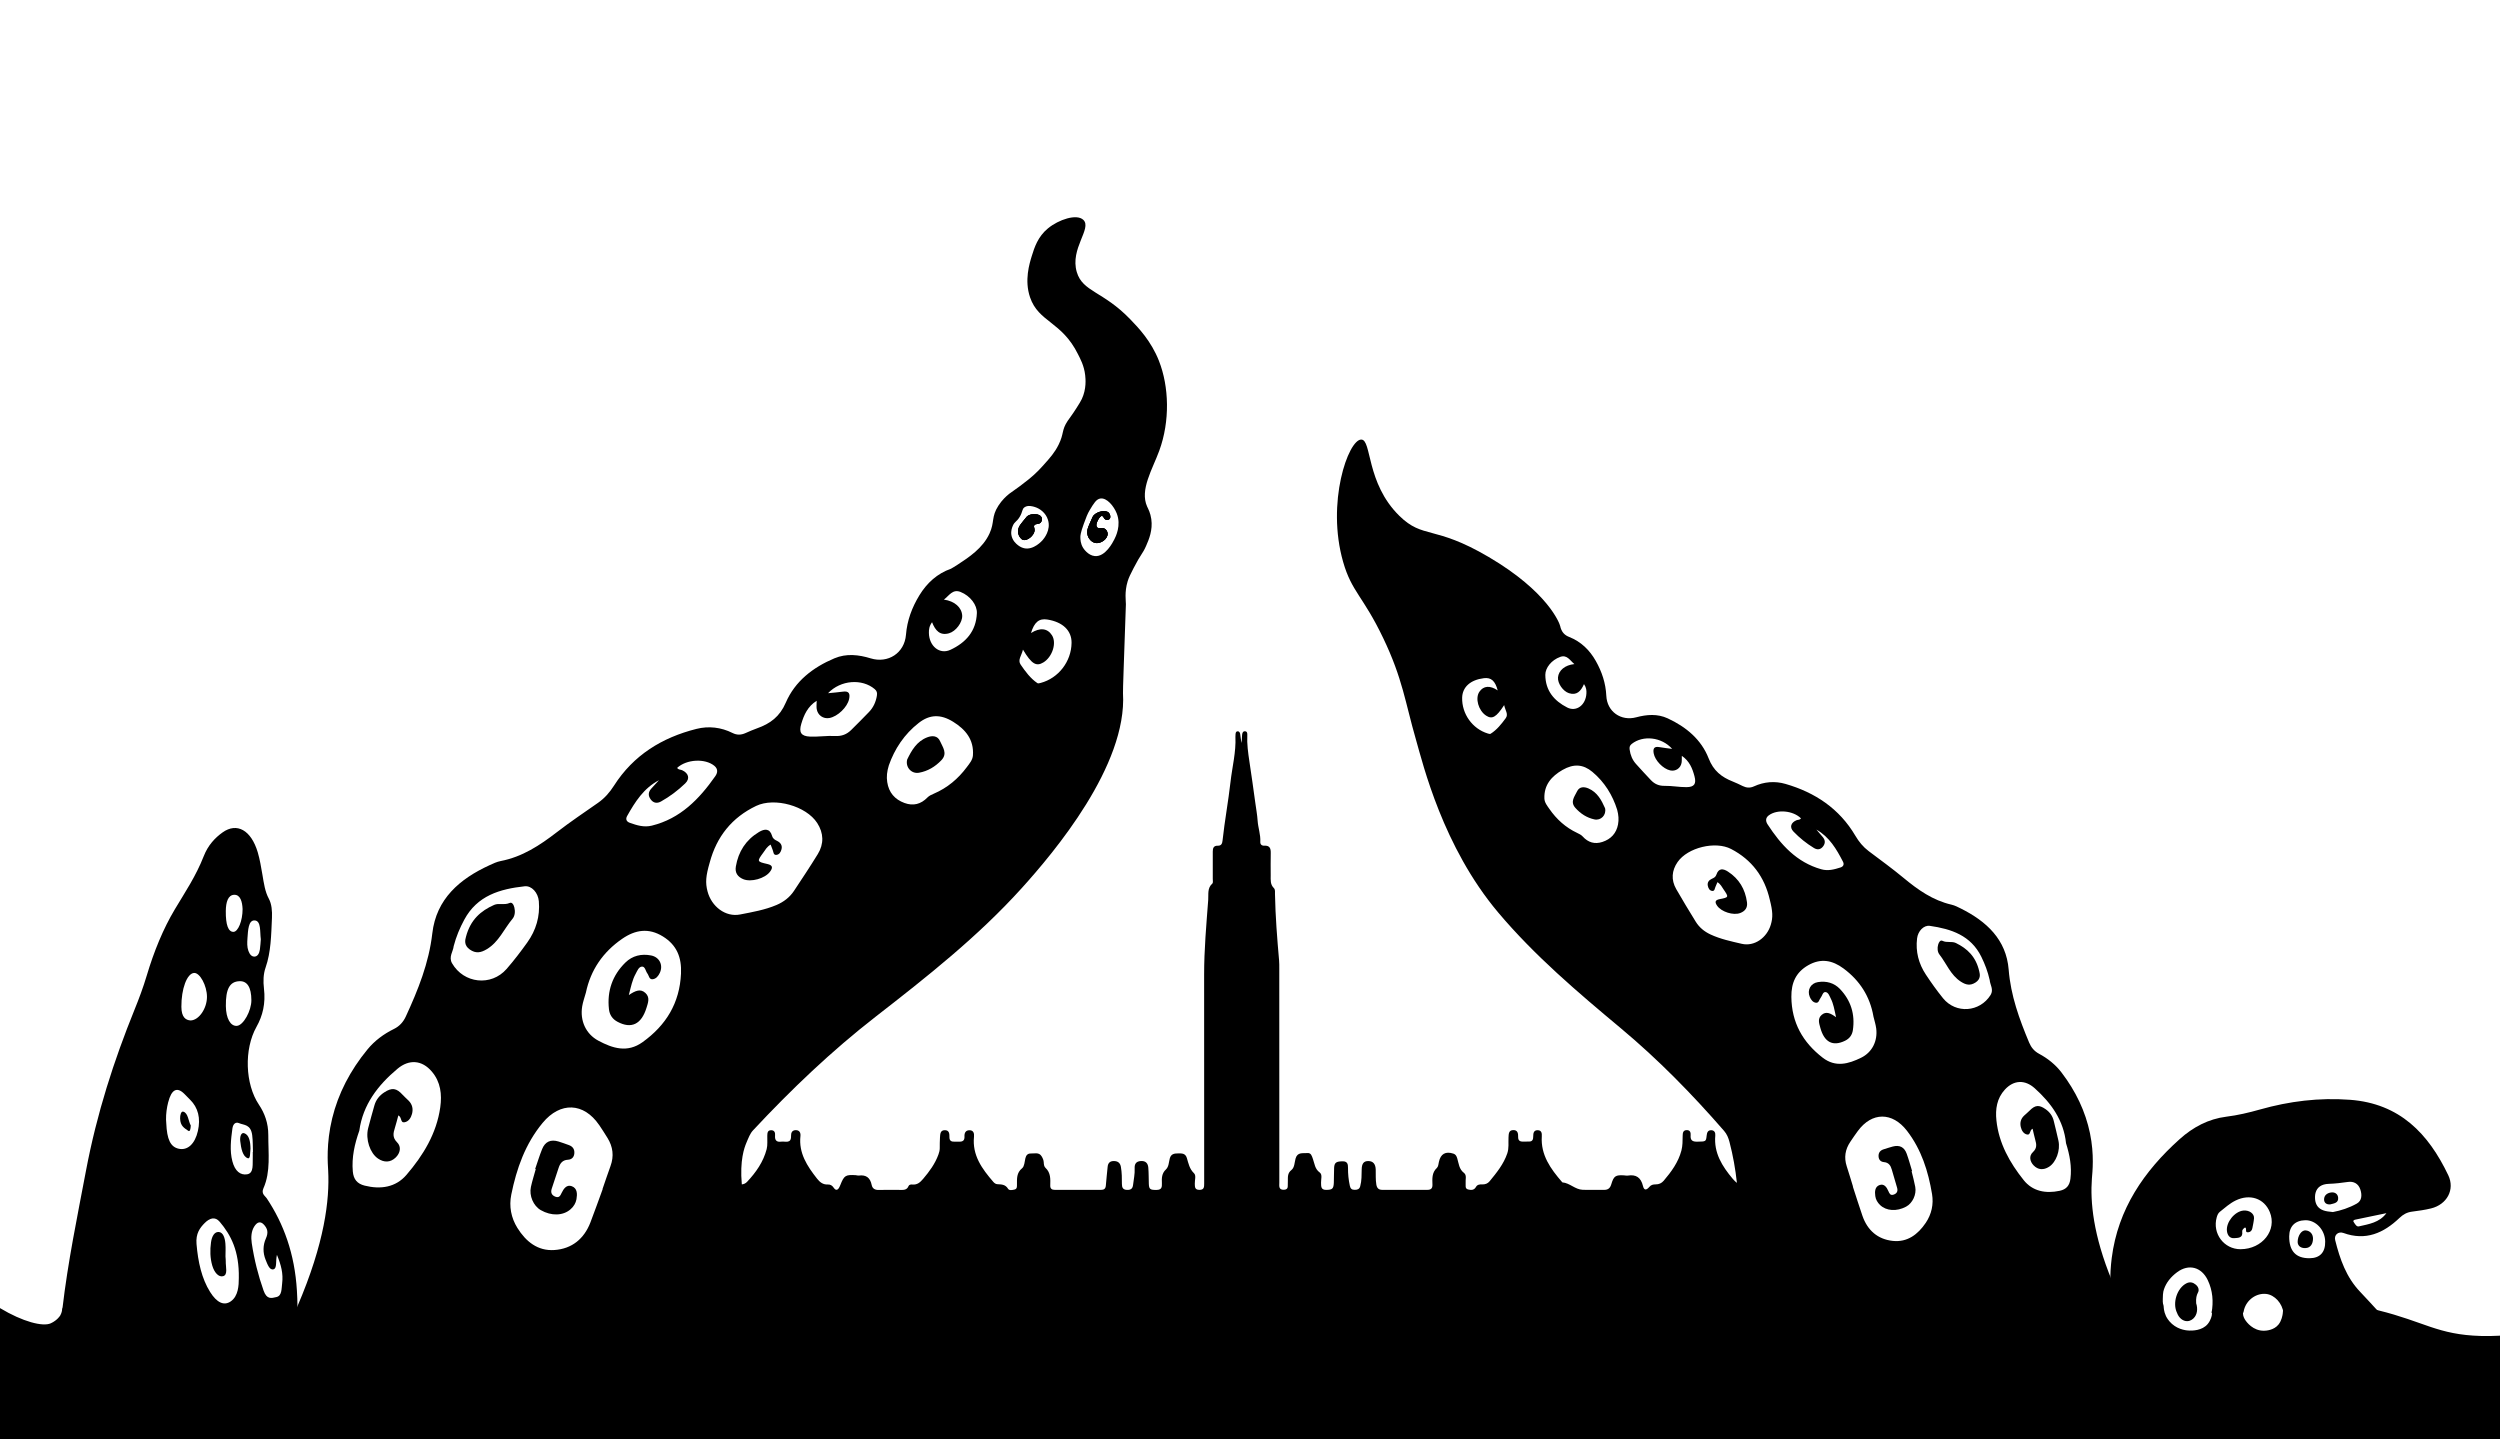 <?xml version="1.0" encoding="UTF-8"?>
<svg id="Layer_2" data-name="Layer 2" xmlns="http://www.w3.org/2000/svg" viewBox="0 0 1549.77 892.25">
  <g>
    <path d="m1311.26,798.78c-.69-1.58-1.35-3.14-1.97-4.67-11.82-28.67-13.57-49.21-12.51-63.42.32-4.28,1.59-14.73-1.18-28.15-2.79-13.47-8.77-26.09-17.69-37.74-3.7-4.84-8.48-8.66-13.87-11.55-2.97-1.59-4.9-3.92-6.17-6.96-6.09-14.55-11.41-29.16-12.68-45.21-1.49-18.68-13.75-29.91-29.58-37.85-1.89-.95-3.83-1.95-5.86-2.42-11.56-2.65-20.84-9.22-29.76-16.63-6.98-5.79-14.35-11.12-21.6-16.58-3.44-2.6-6.06-5.8-8.24-9.52-9.9-16.81-24.97-26.82-43.33-32.13-6.54-1.89-13.22-1.37-19.52,1.52-2.42,1.11-4.65.95-6.96-.18-2.04-1-4.08-1.98-6.19-2.82-6.95-2.73-11.98-6.68-14.95-14.34-4.55-11.71-13.98-19.53-25.35-24.8-6.4-2.97-13.05-2.41-19.54-.67-9.42,2.53-18.09-3.45-18.55-13.37-.36-7.75-2.73-14.85-6.5-21.52-3.83-6.8-9.2-12.03-16.51-14.91-1.45-.57-2.58-1.31-3.43-2.26-1.63-1.8-2.01-3.91-2.09-4.29-.44-2.07-7.74-21.49-44.44-43.06-33.86-19.91-40.55-10.95-55.35-25.5-20.79-20.43-16.98-47.35-23.63-47.26-7.99.09-21.77,38.97-11.19,75.87,5.32,18.59,12.37,21.11,24.87,47.27,12.08,25.23,13.58,39.74,20.31,63.02,4.32,15,16.61,66.23,50.87,106.93,22.65,26.89,49.3,49.48,76.13,71.88,23.18,19.36,44.2,40.85,63.98,63.6,1.76,2.03,2.67,4.32,3.34,6.85,2.19,8.37,3.67,16.79,4.59,25.27,1.31,11.91,1.54,23.92,1.15,35.99-.26,8.31-.78,16.62-.09,24.94.36,4.4-.12,8.73-.79,13.05-.36,2.4-.79,4.8-1.15,7.21,2.89-.05,5.78-.1,8.67-.16,75.51-1.33,151.02-2.65,226.54-3.98,1.85-.03,3.7-.06,5.55-.09-1.93-3.92-3.7-7.71-5.3-11.38Zm-377.85-353.56c-2.67,3.62-5.48,7.21-9.37,9.65-.39.25-1.18,0-1.75-.17-9.52-2.9-16.13-12.14-15.89-22.19.17-6.61,5.12-11.06,13.48-12.1,4.5-.55,6.98,1.65,8.56,7.59-4.74-3.22-8.79-2.93-11.35.82-2.76,4.03-.62,11.66,4.14,14.79,3.73,2.44,6.3,1.08,11.21-6.52.63,3.28,2.8,5.63.97,8.12Zm33.76-38c4.28-1.53,6,2.15,8.8,4.45-5.85.59-9.78,3.93-10.16,8.26-.31,3.63,3.09,8.61,6.82,9.79,4.75,1.5,7.34-1.14,9.3-5.65,1.49,2.18,1.59,4.02,1.5,5.82-.37,7.16-6.22,11.58-11.88,8.71-8.2-4.17-13.54-10.5-13.59-20.26-.02-4.34,3.82-9.19,9.22-11.11Zm35.88,103.78c-1.05,5.58-4.41,9.19-9.69,10.92-4.76,1.57-8.86.37-12.27-3.41-.87-.96-2.18-1.6-3.39-2.17-7.15-3.37-12.79-8.46-17.25-14.92-1.37-1.97-2.97-3.89-3.07-6.45-.3-8.46,4.5-13.81,11.26-17.69,6.94-3.98,12.81-3.52,18.5,1.22,7.63,6.37,12.56,14.55,15.35,23.45.89,3.35,1.09,6.18.55,9.05Zm239.76,164.48c5.56-6.07,12.51-6.27,18.54-.85,10.31,9.27,17.97,20.01,19.4,34.08,2.3,7.33,3.66,14.53,2.72,22.07-.52,4.2-2.57,6.54-6.66,7.41-8.65,1.84-16.75.34-22.28-6.58-8.65-10.82-15.44-22.83-16.93-37.04-.74-6.97.25-13.67,5.21-19.09Zm-54.4-93.75c.56-4.56,4.14-8.33,7.92-7.78,13.26,1.92,25.39,5.89,31.92,19.18,2.2,4.5,3.99,9.13,5.19,14.47.17,2.77,2.63,5.85.54,9.2-6.69,10.69-21.5,11.81-29.46,2.04-3.8-4.68-7.32-9.63-10.65-14.66-4.49-6.77-6.45-14.29-5.46-22.44Zm-6.25,119.27c8.95,11.62,13.19,25.11,15.54,39.27,1.04,6.28-.31,12.44-3.92,17.79-4.84,7.18-11.39,12.14-20.4,11.19-9.35-.98-15.73-6.56-18.84-15.55-2.07-6.01-3.97-12.08-5.94-18.11.03-.01.06-.02.09-.03-1.29-4.2-2.53-8.41-3.89-12.57-1.77-5.43-.96-10.45,2.2-15.14,1.52-2.26,3.04-4.51,4.66-6.7,8.76-11.92,21.41-11.92,30.5-.15Zm-20.82-70.95c.59,2.49,1.41,4.97,1.74,7.5.97,7.72-2.45,14.76-9.34,18.14-7.84,3.85-15.87,6.15-23.87-.04-12.34-9.55-19.23-21.73-19.39-37.65-.09-8.68,2.77-15.26,10.43-19.63,7.85-4.49,14.99-3.14,21.95,2.04,10.05,7.48,16.33,17.27,18.49,29.64Zm-64.85-124.6c5.12-3.87,15.02-3.02,19.93,1.84-.61,1.08-1.83.79-2.74,1.17-3.48,1.47-4.49,4.34-1.87,7.06,3.76,3.91,8.02,7.34,12.68,10.17,2.04,1.24,4.05,1.08,5.63-.96,1.51-1.95,1.42-3.9-.12-5.78-1.32-1.58-2.67-3.13-4.01-4.69,8.09,4.59,12.47,12.13,16.5,19.93.85,1.67.22,3-1.54,3.56-3.89,1.24-7.75,2.31-11.95,1.11-15.26-4.31-25.01-15.17-33.25-27.82-1.17-1.8-1.5-3.92.75-5.61Zm-73.03-21.79c-3.13-3.28-6.18-6.64-9.23-10.01-2.31-2.54-3.54-5.55-4-8.97-.21-1.52.05-2.55,1.29-3.52,6.96-5.5,18.49-4.34,25.06,3.08-2.99-.41-5.48-.65-7.93-1.1-3.35-.61-4.02,1.01-3.51,3.87.79,4.4,5.81,9.61,10.25,10.58,3.29.73,6.41-1.3,7.03-4.7.23-1.27.1-2.61.16-4.34,4.77,3.26,6.58,7.84,7.85,12.67,1.24,4.7-.09,6.7-4.94,6.74-4.51.04-9.04-.88-13.54-.8-3.51.06-6.19-1.1-8.47-3.49Zm36.83,95.59c-3.76-1.76-6.93-4.35-9.12-7.93-4.1-6.7-8.23-13.4-12.11-20.24-3.19-5.64-2.77-11.41.9-16.7,6.28-9.02,23.44-13.16,33.17-8.08,12.88,6.7,20.72,17.29,23.96,31.37,1.88,7.36,2.04,10.98.63,15.62-2.41,8.02-10.13,13.61-17.98,11.79-6.56-1.53-13.27-2.93-19.46-5.83Z"/>
    <path d="m1185.33,725.97c-1.11-3.61-2.07-7.27-3.37-10.81-1.5-4.1-4.42-5.52-8.61-4.42-1.89.49-3.75,1.14-5.62,1.71-2.14.66-3.29,2.07-3.2,4.34.08,2.12,1.29,3.42,3.35,3.61,2.91.26,4.14,2.08,4.85,4.6,1.07,3.78,2.23,7.53,3.3,11.3.59,2.05-.05,3.55-2.17,4.26-2.04.68-2.61-.74-3.24-2.19-1.02-2.34-2.57-4.7-5.33-3.8-3.09,1.01-3.16,4.12-2.78,6.92.3,2.14,1.36,3.97,2.94,5.49,3.89,3.73,10.29,4.15,16.11,1.06,4-2.13,6.6-7.5,5.72-12.3-.6-3.26-1.5-6.47-2.27-9.7l.3-.08Z"/>
    <path d="m1064.64,546.85c2.05,1.3,2.79,3,3.79,4.46,3.34,4.88,3.33,4.97-2.44,6.08-3.03.58-2.95,2.01-1.51,4.1,2.59,3.76,10.06,6.15,14.32,4.49,3-1.16,4.63-3.25,4.17-6.67-1.09-8.11-4.91-14.53-11.79-19-2.98-1.94-5.79-2.26-7.16,1.86-.51,1.54-1.55,2.02-2.81,2.59-1.8.81-2.94,2.2-2.53,4.31.3,1.55,1.07,3.05,2.75,3.23,1.58.17,1.52-1.56,2.01-2.58.38-.8.69-1.63,1.21-2.86Z"/>
    <path d="m1138.19,630.58c-3.54-2.58-6.2-3.76-8.88-1.47-2.71,2.31-1.63,5.26-.88,8.01,2.45,9.01,7.77,11.74,15.33,8.05,2.85-1.39,4.43-3.64,4.86-6.64,1.42-9.73-1.23-18.31-7.98-25.41-3.65-3.84-8.47-5.15-13.72-4.3-4.53.73-6.8,4.97-5.02,9.19.73,1.73,1.9,3.34,3.78,3.6,1.88.26,2.01-1.92,2.92-3.01,1.03-1.24,1.33-3.74,3.01-3.61,1.8.13,2.49,2.43,3.3,4.03,1.65,3.23,2.23,6.76,3.27,11.57Z"/>
    <path d="m1260.02,699.71c.58,2.44,1.03,4.65,1.63,6.81.8,2.84,1.23,5.21-1.46,7.72-2.53,2.36-1.87,5.75.45,8.17,2.74,2.86,6.14,3.05,9.5.94,4.46-2.79,7.19-10.2,5.92-16.15-.89-4.14-1.95-8.24-2.93-12.35-.73-3.09-2.51-5.47-5.07-7.27-4.07-2.86-6.5-2.58-9.97.97-1.05,1.08-2.25,2.02-3.34,3.05-2.06,1.94-2.67,4.38-2.05,7.05.5,2.14,1.67,4.16,3.86,4.64,2.34.52,1.41-2.64,3.47-3.6Z"/>
    <path d="m995,501.05c-2.19-4.94-4.75-9.9-10.32-12.3-2.75-1.18-5.64-1.16-7.06,1.84-1.5,3.17-4.44,6.43-1.01,10.25,3.22,3.59,7.05,6.09,11.79,7.12,3.98.86,7.52-2.68,6.6-6.9Z"/>
    <path d="m1226.97,602.21c-2.07-9.21-7.49-14.23-14.55-17.65-2.49-1.2-5.53.02-8.25-1.33-1.4-.69-2.28.93-2.69,2.34-.62,2.17-.43,4.57.79,6.13,4.4,5.62,6.88,12.7,13.27,16.84,3.17,2.05,5.84,2.63,9.12.51,3.3-2.13,2.79-4.98,2.31-6.85Z"/>
  </g>
  <g>
    <path d="m184.06,800.11c-1.36-22.89-8.21-41.47-18.68-57.22-1.07-1.61-3.62-2.82-2.06-6.3,4.57-10.25,2.96-21.82,3-32.95.03-7.41-2.3-13.61-5.77-18.78-8.63-12.8-9.34-34.44-1.55-48.32,3.88-6.9,5.72-14.53,4.63-23.74-.53-4.43-.41-8.97,1-12.97,3.38-9.67,3.48-20.3,3.96-30.81.2-4.24-.17-8.65-1.94-11.91-2.37-4.36-3.06-9.53-3.95-14.74-.82-4.73-1.6-9.57-2.91-14-4.12-13.81-12.91-18.67-21.79-12.37-4.69,3.34-9.03,7.94-11.66,14.65-4.92,12.55-11.65,22.47-17.97,33.06-7.25,12.15-12.92,26.04-17.41,41.08-2.2,7.37-4.82,14.35-7.61,21.22-12.68,31.32-23.33,64.11-30.06,99.79-5.35,28.31-11.21,56.38-14.59,85.44t0,.01c-.41,3.36-.76,6.72-1.08,10.1h146.04c.18-1.2.32-2.39.44-3.59.25-2.68.33-5.37.31-8.07-.01-3.2-.17-6.41-.35-9.6Zm-20.43-40.9c2.03,2.24,2.98,4.61,1.2,8.53-1.87,4.09-1.96,8.83-.18,13.2,1.17,2.84,2.44,6.61,4.89,5.92,2.32-.65,1.22-5.01,2.13-8.99,2.59,6.29,4,11.66,3.23,17.76-.43,3.33-.09,7.6-3.48,8.41-3.21.77-6.04,1.65-8.04-4.02-3.3-9.33-5.78-19.12-7.33-29.44-.54-3.64-.27-7.43,1.6-10.32,1.79-2.75,3.8-3.44,5.98-1.05Zm-7.28-55.38c.43,3.33.32,6.82.46,10.24-.04,0-.08,0-.11.01,0,.98.04,1.96-.01,2.93-.24,4.39.89,10.24-3.5,10.95-4.07.67-7.53-1.86-9.14-8.08-1.74-6.64-.89-13.53.01-20.25.43-3.19,2.22-4.2,4.06-3.4,3.16,1.36,7.34.6,8.24,7.61Zm-2.95-122.17c.36-4.81.51-11.29,4.45-11.08,4.14.22,3.19,7.06,3.83,11.67-.18,2.09-.26,4.28-.58,6.39-.39,2.62-1.52,4.27-3.3,4.36-1.7.09-2.96-1.21-3.81-3.51-.9-2.48-.78-5.22-.58-7.84Zm2.43,38.3c.05,6.67-4.97,15.65-8.94,15.97-4.01.33-6.79-4.61-6.88-12.24-.12-10.6,2.36-15.18,8.38-15.44,4.86-.22,7.39,3.76,7.44,11.71Zm-10.59-65.27c3.72-.09,4.96,4.24,5.14,8.84,0,7.35-2.81,14.09-5.65,14.14-3.22.06-4.84-4.32-4.76-12.9.06-5.51,1.35-10,5.27-10.09Zm-9.01,202.73c6.88,8.15,12.11,18.02,11.81,34.84-.02,4.55-.25,11.25-5.06,14.52-4.16,2.83-8.58.75-12.73-5.87-5.2-8.29-7.49-18.58-8.43-29.79-.53-6.43,2.07-9.95,5.09-12.98,3-3,6.37-4.22,9.32-.72Zm-15.97-154.28c3.62-.31,8.05,7.88,8.04,14.85-.01,7.05-4.88,14.4-10.1,14.6-3.11-.17-5.72-2.01-5.76-8.45-.07-11.13,3.45-20.63,7.81-21Zm-15.99,80.14c2.04-7.98,5.46-9.74,10.03-5.15,1.18,1.2,2.36,2.41,3.55,3.6,5,4.96,6.62,11.48,4.82,19.39-1.83,8.03-6.38,12.22-11.92,10.98-5.05-1.13-7.26-5.72-7.68-15.87-.02-.73-.08-1.47-.14-2.19-.05-3.73.46-7.31,1.33-10.76Z"/>
    <path d="m139.78,778.85c.09,1.57.2,2.31.17,3.03-.12,3.36,1.51,8.44-1.68,9.25-2.74.7-5.42-2.22-6.7-6.64-1.33-4.6-1.43-9.54-.76-14.38.55-3.96,2.29-6.71,4.98-6.37,2.53.32,3.65,3.59,3.94,7.18.23,2.88.05,5.84.05,7.92Z"/>
    <path d="m118.26,697.72c-.11,2.23-.47,4.07-1.61,3.24-2.18-1.59-4.9-2.77-5-7.65-.04-2.01.58-4.59,1.97-4.19,3.08.88,3.15,6.03,4.65,8.6Z"/>
    <path d="m155.28,712.17c-.3,2.18.05,6.37-1.64,5.83-3.23-1.02-4.19-6.09-4.72-10.68-.29-2.56.52-5.5,2.47-4.84,3.08,1.04,3.83,5.17,3.9,9.68Z"/>
  </g>
  <g>
    <path d="m645.63,320.61c-1.17-2.26-5.8-2.37-8.13-1.04-1.04.59-.69.37-3.42,3.7-2.08,2.53-2.41,3.43-2.55,3.81-.24.72-.68,2.05-.31,3.66,0,.01.01.03.01.05.34,1.49,1.53,3.3,2.77,3.82,2.57,1.07,7.21-2.64,7.33-5.93.04-1.38-.73-2.2-.15-3.08.79-1.18,2.73-.36,3.93-1.66.79-.86,1.02-2.36.51-3.34Zm0,0c-1.17-2.26-5.8-2.37-8.13-1.04-1.04.59-.69.37-3.42,3.7-2.08,2.53-2.41,3.43-2.55,3.81-.24.72-.68,2.05-.31,3.66,0,.01.01.03.01.05.34,1.49,1.53,3.3,2.77,3.82,2.57,1.07,7.21-2.64,7.33-5.93.04-1.38-.73-2.2-.15-3.08.79-1.18,2.73-.36,3.93-1.66.79-.86,1.02-2.36.51-3.34Zm72.8-96.95c-4.84-12.25-12.65-20.43-17.8-25.76-16.91-17.51-29.43-16.88-33.12-29.24-4.33-14.55,9.54-27.02,4.09-32.33-4.1-3.99-15.33-.21-21.93,5.21-6.36,5.22-8.45,11.98-10.04,17.09-1.49,4.82-4.68,15.13-1.11,25.64,5.27,15.52,19.67,14.96,29.73,35.3,1.3,2.63,3.79,6.98,4.46,13.01.26,2.31.86,8.47-2.07,14.75-.67,1.43-1.6,2.91-3.47,5.86-2.69,4.24-4.02,5.76-5.33,7.74-3.92,5.95-2.12,7.68-5.6,14.73-2.43,4.92-5.3,8.11-9.33,12.61-1.75,1.94-4.75,5.3-9.32,8.95-3.03,2.43-7.1,5.55-12.09,8.98-1.81,1.47-4.34,3.81-6.57,7.25-4.56,7.07-2.23,10.11-5.52,17.27-4.19,9.13-12.8,14.77-19.85,19.37-1.64,1.08-3.06,1.9-4.03,2.46-8.53,3-14.9,8.81-19.59,16.47-4.59,7.52-7.61,15.58-8.32,24.48-.92,11.38-11.15,17.91-21.88,14.62-7.38-2.26-15.01-3.18-22.49-.02-13.28,5.6-24.43,14.21-30.14,27.49-3.73,8.68-9.66,13.02-17.77,15.89-2.45.86-4.85,1.92-7.24,2.98-2.7,1.2-5.27,1.3-8-.08-7.12-3.56-14.79-4.44-22.37-2.53-21.32,5.37-39.06,16.26-51.12,35.2-2.67,4.19-5.8,7.76-9.86,10.61-8.56,5.98-17.24,11.82-25.51,18.19-10.56,8.16-21.48,15.34-34.88,17.92-2.36.46-4.63,1.53-6.84,2.55-18.52,8.49-33.08,20.9-35.53,42.32-2.12,18.4-8.81,34.99-16.4,51.46-1.59,3.45-3.91,6.05-7.38,7.76-6.32,3.1-11.97,7.28-16.42,12.71-10.71,13.04-18.11,27.31-21.85,42.68-3.82,15.7-2.72,28.28-2.5,32.32.96,18.11-2.16,44.89-19.03,84.15-1.13,2.66-2.34,5.38-3.62,8.17-.53,1.15-1.07,2.32-1.62,3.49-.22.46-.44.92-.65,1.39,91.87,2.64,183.73,5.28,275.6,7.93.05-.02.09-.04.15-.06,3.52-1.47,7.39-3.33,11.06-5.63h.01c6.8-4.28,12.89-10.11,14.86-18.01,2.41-9.63-3.46-13.8-11.77-37-5.34-14.91-7.75-26.67-8.56-35.78-1.36-15,1.58-22.82,2.82-25.77,1.32-3.14,2.33-5.83,4.12-7.73,23.66-25.37,48.69-49.23,76.12-70.55,31.75-24.67,63.3-49.56,90.42-79.57,20.09-22.23,65.49-76.07,62.81-120.89-.11-1.9.6-19.65,1.8-55.15.05-1.71-.98-7.46,1.09-14.2.73-2.37,1.7-4.3,3.63-8.07,4.62-9.03,5.55-8.73,7.79-13.85,1.76-4,4.22-9.8,3.24-16.66-.54-3.86-1.93-6.32-2.6-7.79-4.65-10.33,3.34-23.11,7.53-34.57,6.73-18.38,6.11-39.76-.2-55.73Zm-329.7,282.24c4.95-8.81,10.3-17.29,19.78-22.25-1.6,1.74-3.22,3.46-4.79,5.23-1.87,2.09-2.05,4.33-.38,6.63,1.73,2.4,4.04,2.67,6.43,1.33,5.47-3.07,10.5-6.85,14.99-11.18,3.13-3.02,2.08-6.37-1.87-8.19-1.03-.48-2.43-.2-3.11-1.47,5.86-5.38,17.26-5.96,23-1.31,2.51,2.04,2.06,4.46.63,6.48-9.98,14.21-21.65,26.29-39.35,30.65-4.88,1.2-9.27-.2-13.7-1.78-2-.71-2.67-2.27-1.62-4.15Zm-27.83,117.99c.47-2.9,1.52-5.72,2.3-8.56,2.97-14.12,10.59-25.13,22.45-33.33,8.21-5.67,16.48-6.94,25.31-1.47,8.63,5.34,11.66,13.02,11.2,23-.83,18.3-9.25,32.02-23.82,42.5-9.45,6.8-18.59,3.82-27.43-.91-7.78-4.18-11.44-12.4-10.01-21.23Zm10.56,73.55c1.77,2.59,3.43,5.25,5.09,7.91,3.44,5.51,4.16,11.31,1.91,17.48-1.73,4.75-3.32,9.54-4.97,14.31.03.01.06.02.1.04-2.53,6.86-4.95,13.76-7.58,20.59-3.93,10.19-11.48,16.36-22.28,17.12-10.39.73-17.72-5.25-23-13.7-3.93-6.3-5.24-13.44-3.79-20.62,3.27-16.18,8.69-31.52,19.45-44.51,10.92-13.19,25.46-12.68,35.05,1.38Zm-90.24-110.85c1.59-6.07,3.82-11.33,6.56-16.41,8.04-15.03,22.15-19.09,37.46-20.77,4.38-.48,8.33,4,8.79,9.27.81,9.4-1.74,17.98-7.17,25.57-4.04,5.65-8.28,11.2-12.84,16.43-9.54,10.9-26.53,9.03-33.78-3.53-2.27-3.93.69-7.37.99-10.56Zm-58.48,114.33c2.22-16.11,11.46-28.15,23.68-38.39,7.14-5.98,15.14-5.48,21.27,1.74,5.49,6.43,6.35,14.15,5.23,22.15-2.29,16.27-10.58,29.8-20.96,41.9-6.64,7.73-16.01,9.13-25.89,6.66-4.67-1.16-6.93-3.94-7.36-8.78-.76-8.71,1.09-16.94,4.02-25.27Zm284.22-171.47c-4.73,7.71-9.75,15.25-14.74,22.78-2.66,4.02-6.41,6.88-10.81,8.76-7.23,3.08-15.02,4.42-22.61,5.9-9.08,1.79-17.75-4.96-20.19-14.28-1.42-5.38-1.1-9.55,1.35-17.94,4.3-16.06,13.75-27.91,28.82-35.1,11.4-5.42,30.97.01,37.82,10.63,4.02,6.24,4.26,12.88.36,19.25Zm36.63-98.15c-.67,3.91-2.21,7.32-4.96,10.14-3.64,3.74-7.28,7.48-11.02,11.13-2.72,2.66-5.85,3.9-9.88,3.68-5.18-.28-10.41.59-15.6.37-5.56-.24-7.01-2.61-5.4-7.95,1.65-5.52,3.92-10.69,9.53-14.26-.01,2.01-.21,3.53,0,5.01.57,3.93,4.07,6.38,7.9,5.68,5.13-.94,11.12-6.73,12.2-11.75.7-3.26,0-5.16-3.89-4.59-2.84.42-5.71.6-9.16.96,7.86-8.27,21.15-9.13,28.93-2.53,1.38,1.16,1.64,2.36,1.34,4.1Zm59.54,36.93c-.21,2.94-2.13,5.08-3.78,7.3-5.38,7.24-12.08,12.88-20.43,16.46-1.41.6-2.94,1.29-3.98,2.36-4.07,4.21-8.83,5.41-14.25,3.42-6.01-2.2-9.72-6.48-10.69-12.95-.51-3.33-.17-6.57,1-10.38,3.55-10.12,9.56-19.33,18.59-26.34,6.73-5.23,13.49-5.52,21.31-.65,7.62,4.73,12.93,11.07,12.23,20.79Zm-13.99-65.4c-6.62,3.08-13.18-2.24-13.31-10.49-.03-2.07.17-4.18,1.95-6.63,2.08,5.27,4.96,8.41,10.46,6.88,4.33-1.21,8.45-6.81,8.23-10.98-.26-5-4.65-9-11.34-9.91,3.3-2.53,5.42-6.68,10.3-4.76,6.11,2.43,10.35,8.16,10.14,13.15-.45,11.23-6.85,18.29-16.44,22.75Zm37.82-71.25c-.38-2.5.41-4.49.85-5.56,1.14-2.75,2.42-2.5,4.28-5.56,2.01-3.3,1.32-4.81,3.04-6.01,2.12-1.47,5.08-.55,6.35-.17,3.21.99,6.79,3.65,8.14,7.89,2.05,6.43-2.55,11.79-3.29,12.66-.32.37-5.6,6.37-11.52,5.01-1.97-.45-3.39-1.57-4-2.06-.73-.59-3.3-2.65-3.85-6.2Zm18.15,91.76c-.64.18-1.57.44-2.01.14-4.39-2.97-7.46-7.22-10.39-11.48-2.01-2.92.58-5.54,1.43-9.3,5.35,8.95,8.25,10.61,12.64,7.95,5.6-3.4,8.37-12.08,5.35-16.83-2.8-4.42-7.44-4.92-13.01-1.4,2.05-6.75,4.99-9.19,10.14-8.37,9.56,1.52,15.09,6.84,15.01,14.43-.12,11.58-8.1,21.93-19.16,24.87Zm45.61-88.88c-.84,1.67-5.48,10.84-12.02,10.25-4.26-.38-7.03-4.7-7.27-5.09-1.62-2.61-1.68-5.21-1.7-6.62-.01-.76.03-2.56,2.12-8.26,1.5-4.1,2.24-6.15,3.71-8.59,2.48-4.14,4.04-6.72,6.54-7.12,4.05-.65,8.44,4.81,10.17,9.22,2.92,7.41-.61,14.4-1.54,16.22Zm-12.45-15.27c-.94.95-.62.61-2.61,5.02-1.51,3.36-1.61,4.43-1.63,4.88-.05.85-.14,2.42.74,4.07.1.2,1.47,2.83,4.16,3.38,3.64.76,7.78-2.62,7.7-5.65-.03-.99-.52-2.2-1.5-2.94-1.88-1.42-3.99.11-5.06-1.07-1.13-1.27.19-4.22,1.31-5.72.44-.58,1.06-1.42,1.77-1.33,1.07.15,1.03,1.83,2.41,2.32.77.27,1.77.09,2.29-.47.81-.88.49-2.76-.44-3.77-1.94-2.1-6.99-.85-9.13,1.28Zm-36.93,9.48c.04-1.38-.73-2.2-.15-3.08.79-1.18,2.73-.36,3.93-1.66.79-.86,1.02-2.36.51-3.34-1.17-2.26-5.8-2.37-8.13-1.04-1.04.59-.69.37-3.42,3.7-2.08,2.53-2.41,3.43-2.55,3.81-.24.72-.68,2.05-.31,3.66,0,.01.01.03.01.05.34,1.49,1.53,3.3,2.77,3.82,2.57,1.07,7.21-2.64,7.33-5.93Z"/>
    <path d="m331.76,724.63c1.42-4.1,2.68-8.27,4.3-12.29,1.88-4.65,5.31-6.16,10.08-4.74,2.16.64,4.26,1.46,6.39,2.2,2.43.84,3.7,2.52,3.51,5.12-.18,2.44-1.62,3.88-4,4.01-3.36.19-4.84,2.22-5.77,5.09-1.38,4.3-2.87,8.56-4.25,12.86-.76,2.34-.09,4.09,2.33,4.99,2.32.87,3.03-.74,3.81-2.39,1.26-2.64,3.14-5.3,6.28-4.15,3.51,1.29,3.47,4.86,2.92,8.06-.43,2.45-1.72,4.51-3.6,6.19-4.62,4.13-12,4.36-18.56.57-4.52-2.61-7.28-8.89-6.08-14.37.82-3.73,1.99-7.38,3-11.06l-.34-.1Z"/>
    <path d="m477.73,523.56c-2.4,1.41-3.33,3.33-4.54,4.97-4.03,5.48-4.03,5.59,2.57,7.09,3.45.79,3.31,2.43,1.57,4.77-3.13,4.22-11.81,6.66-16.65,4.59-3.4-1.46-5.19-3.93-4.52-7.83,1.57-9.28,6.23-16.5,14.32-21.37,3.51-2.11,6.75-2.36,8.15,2.43.53,1.79,1.71,2.38,3.13,3.09,2.03,1.01,3.29,2.64,2.73,5.06-.41,1.77-1.36,3.46-3.29,3.6-1.83.13-1.69-1.86-2.2-3.05-.4-.93-.73-1.9-1.27-3.34Z"/>
    <path d="m389.8,616.86c4.18-2.82,7.28-4.07,10.27-1.33,3.02,2.76,1.66,6.11.69,9.25-3.18,10.26-9.41,13.18-17.95,8.64-3.22-1.71-4.94-4.36-5.32-7.84-1.24-11.24,2.16-21,10.2-28.89,4.36-4.27,9.95-5.58,15.95-4.39,5.17,1.02,7.61,5.99,5.4,10.76-.91,1.96-2.32,3.76-4.49,3.99-2.17.23-2.24-2.28-3.23-3.58-1.13-1.47-1.37-4.35-3.32-4.27-2.07.08-2.96,2.69-3.96,4.5-2.03,3.65-2.84,7.68-4.23,13.17Z"/>
    <path d="m246.94,691.43c-.76,2.78-1.37,5.3-2.15,7.77-1.03,3.23-1.62,5.94,1.37,8.94,2.81,2.81,1.92,6.69-.84,9.38-3.27,3.18-7.18,3.26-10.96.7-5.02-3.38-7.86-12.02-6.15-18.8,1.19-4.72,2.58-9.39,3.87-14.09.97-3.53,3.11-6.19,6.12-8.15,4.79-3.13,7.58-2.71,11.42,1.52,1.17,1.28,2.5,2.41,3.72,3.64,2.28,2.31,2.89,5.14,2.07,8.19-.66,2.44-2.08,4.71-4.62,5.18-2.71.5-1.51-3.09-3.84-4.27Z"/>
    <path d="m562.37,470.82c2.72-5.59,5.86-11.19,12.36-13.72,3.21-1.25,6.53-1.1,8.04,2.39,1.6,3.7,4.85,7.57.75,11.83-3.85,4-8.35,6.72-13.84,7.71-4.61.83-8.53-3.39-7.31-8.2Z"/>
    <path d="m288.88,580.66c2.76-10.51,9.18-16.06,17.44-19.7,2.91-1.28,6.36.25,9.54-1.19,1.64-.74,2.59,1.16,3,2.8.63,2.52.31,5.27-1.15,7.01-5.29,6.28-8.42,14.32-15.94,18.83-3.72,2.23-6.82,2.79-10.51.22-3.71-2.58-3-5.84-2.38-7.97Z"/>
  </g>
  <path d="m1610.54,894.52H0v-83.62c14.2,8.54,26.59,11.65,31.47,9.43,4.16-1.89,5.88-4.87,5.88-4.87,1.14-1.97,1.02-3.39,1.42-4.36,2.93-7.15,26.04-1.57,26.04-1.57,73.58,17.78,151.48,2.03,226.94,8,139.89,11.08,557.5,16.42,763.77-8.43,65.82-7.93,133.26,3.82,198.79-6.26,0,0,85.21-13.12,86.98,7.19.03.37.04,2.89,1.38,5.75.25.54,1.36,2.8,3.73,4.9,4.41,3.9,9.7,4.13,10.86,4.15,1.58.03,7.89.17,11.39-4.15,1.99-2.46,2.45-5.32,2.45-5.32.29-1.78-.13-2.24.17-3.09.76-2.15,18.63-3.46,19.36,0,.1.47-.2.74-.19,1.84,0,1.8.8,3.15,1.24,3.9.95,1.61,5.05,7.04,11.85,6.92,1.06-.02,6.05-.23,8.96-3.88,1.91-2.39,2.43-5.66,2.57-6.53.22-1.37.1-1.76.21-2.26.75-3.46,11.38-6.47,31.19-4.53,17.92,1.75,27.76,4.53,27.76,4.53,28.52,7.03,36.97,15.16,63.64,15.91,30.57.86,55.88-8.8,72.72-17.28v83.62Z"/>
  <path d="m645.12,323.94c-1.2,1.3-3.14.48-3.93,1.66-.58.87.19,1.69.15,3.08-.11,3.29-4.76,7-7.33,5.93-1.25-.52-2.43-2.34-2.77-3.82,0-.02-.01-.04-.01-.05-.36-1.61.07-2.94.31-3.66.14-.38.47-1.29,2.55-3.81,2.73-3.33,2.38-3.11,3.42-3.7,2.33-1.33,6.95-1.22,8.13,1.04.51.98.28,2.47-.51,3.34Z"/>
  <path d="m681.38,321.18c-1.12,1.5-2.44,4.45-1.31,5.72,1.07,1.18,3.18-.35,5.06,1.07.98.74,1.47,1.95,1.5,2.94.08,3.03-4.06,6.41-7.7,5.65-2.69-.55-4.05-3.18-4.16-3.38-.87-1.65-.79-3.22-.74-4.07.02-.46.12-1.53,1.63-4.88,1.98-4.41,1.67-4.07,2.61-5.02,2.14-2.13,7.19-3.38,9.13-1.28.92,1.01,1.25,2.89.44,3.77-.52.56-1.52.74-2.29.47-1.38-.49-1.34-2.17-2.41-2.32-.71-.09-1.33.75-1.77,1.33Z"/>
  <path d="m645.12,323.94c-1.2,1.3-3.14.48-3.93,1.66-.58.87.19,1.69.15,3.08-.11,3.29-4.76,7-7.33,5.93-1.25-.52-2.43-2.34-2.77-3.82,0-.02-.01-.04-.01-.05-.36-1.61.07-2.94.31-3.66.14-.38.47-1.29,2.55-3.81,2.73-3.33,2.38-3.11,3.42-3.7,2.33-1.33,6.95-1.22,8.13,1.04.51.98.28,2.47-.51,3.34Z"/>
  <path d="m681.38,321.18c-1.12,1.5-2.44,4.45-1.31,5.72,1.07,1.18,3.18-.35,5.06,1.07.98.74,1.47,1.95,1.5,2.94.08,3.03-4.06,6.41-7.7,5.65-2.69-.55-4.05-3.18-4.16-3.38-.87-1.65-.79-3.22-.74-4.07.02-.46.12-1.53,1.63-4.88,1.98-4.41,1.67-4.07,2.61-5.02,2.14-2.13,7.19-3.38,9.13-1.28.92,1.01,1.25,2.89.44,3.77-.52.56-1.52.74-2.29.47-1.38-.49-1.34-2.17-2.41-2.32-.71-.09-1.33.75-1.77,1.33Z"/>
  <path d="m1084.56,825.22c-.08-.63-.09-1.46-.09-2.55-.01-18.37,0-36.74,0-55.1,0-9.63-.02-19.25,0-28.88,0-2.53-.64-4.57-3.61-4.39-3.06.19-4.93-1.42-6.71-3.53-6.55-7.77-11.8-16.04-10.83-26.86.15-1.71-.45-3.19-2.44-3.28-2.16-.09-2.7,1.44-2.9,3.27-.43,3.87-.46,3.73-5.86,3.83-2.96.06-4.34-.85-4.08-3.96.14-1.63-.29-3.25-2.42-3.21-2.27.05-2.49,1.71-2.52,3.51-.05,3.08.01,6.17-.79,9.19-1.92,7.26-6.23,13.11-10.98,18.7-1.3,1.53-2.95,2.26-4.96,2.25-1.46,0-2.79.22-3.86,1.48-1.97,2.32-3.35,2.28-4.02-.49-1.28-5.3-4.3-7.31-9.54-6.43-.63.11-1.32-.1-1.98-.14-5.44-.37-6.58.32-8.12,5.51-.7,2.37-1.99,3.51-4.5,3.47-4.42-.07-8.86.12-13.28-.05-4.63-.17-7.93-4.21-12.54-4.59-.08,0-.15-.15-.22-.24-7.06-8.16-13.27-16.69-12.54-28.31.12-1.87-.1-3.77-2.57-3.8-2.44-.03-2.73,1.85-2.74,3.72-.01,1.84-.3,3.36-2.64,3.32-1.22-.02-2.44-.03-3.65.02-2.05.09-3.12-.74-3.06-2.9.06-2.12-.26-4.28-2.99-4.23-2.97.05-2.86,2.45-2.98,4.61-.17,3.28.35,6.56-.77,9.85-2.26,6.66-6.58,11.94-10.92,17.24-1.23,1.5-2.8,2.05-4.69,1.97-1.48-.07-2.98.11-3.78,1.55-1.17,2.12-3.05,2.08-4.9,1.59-2.08-.55-1.37-2.48-1.51-3.93-.22-2.16.86-4.89-1.03-6.33-3.12-2.38-3.21-5.84-4.18-9.01-.42-1.37-.91-2.45-2.34-2.93-4.93-1.62-7.97.13-9.03,5.12-.27,1.29-.39,2.93-1.24,3.71-3.21,2.97-2.86,6.72-2.76,10.44.06,2.27-.95,3.18-3.18,3.17-9.29-.04-18.59-.06-27.88,0-2.37.02-3.37-1.14-3.73-3.3-.52-3.08-.29-6.18-.38-9.27-.11-3.46-1.61-5.23-4.53-5.28-2.82-.05-4.08,1.47-4.16,5.08-.08,3.54.03,7.08-.92,10.55-.53,1.91-1.86,2.23-3.55,2.2-1.72-.03-2.5-.75-2.88-2.49-.81-3.7-1.18-7.41-1.14-11.19.02-2.13-.32-4-3.2-3.99-4.06.01-5.25.75-5.41,4.04-.15,3.09-.04,6.2-.18,9.29-.17,3.76-1.02,4.32-4.64,4.38-3.42.05-3.22-2.13-3.28-4.44-.06-2.17.97-5.05-.83-6.35-3.02-2.19-3.15-5.43-4.2-8.33-.67-1.86-1.09-3.93-3.46-3.7-2.73.26-6.16-.8-7.32,3.43-.66,2.42-.59,5.51-2.53,7.05-2.52,1.99-2.2,4.33-2.24,6.81-.02,1.11-.02,2.21-.06,3.32-.05,1.54-.96,2.1-2.39,2.14-3.41.1-2.84-2.41-2.84-4.42-.02-44.26-.02-88.52-.02-132.78,0-1.66.02-3.33-.12-4.97-1.2-13.65-2.28-27.3-2.54-41.01-.03-1.33.25-2.9-.7-3.84-2.29-2.25-1.96-5.01-1.96-7.75,0-4.65-.09-9.3.03-13.94.07-2.88-.62-4.79-4-4.6-1.6.09-2.58-.8-2.48-2.42.26-4.46-1.37-8.67-1.66-13.1-.24-3.68-.94-7.41-1.44-11.12-1.14-8.5-2.37-16.99-3.64-25.47-.82-5.47-1.6-10.93-1.31-16.48.05-.97-.06-2.21-1.34-2.32-1.46-.13-1.78,1.13-1.89,2.25-.16,1.66-.17,3.33-.24,5-.58-1.87-.66-3.73-.95-5.56-.13-.84-.59-1.8-1.72-1.67-.97.11-1.06,1.01-1.16,1.77-.07.55-.1,1.11-.07,1.66.44,9.46-1.99,18.62-3.04,27.91-1.37,12.14-3.63,24.18-4.94,36.35-.2,1.86-.72,3.27-2.92,3.22-2.53-.06-3.16,1.38-3.14,3.62.06,5.64.03,11.29,0,16.93,0,.99.27,2.43-.26,2.9-3.26,2.86-2.3,6.7-2.57,10.2-1.16,15.43-2.55,30.83-2.53,46.33.06,43.15.02,86.31.03,129.46,0,2.16-.03,3.97-3.03,3.91-2.88-.06-2.72-1.9-2.78-3.85-.06-2.2.95-5.08-.49-6.45-2.82-2.69-3.44-6.1-4.42-9.4-.92-3.11-3.2-2.91-5.53-2.9-2.31.01-4.32.29-5.08,3.15-.62,2.32-.58,5.12-2.39,6.8-2.65,2.47-2.63,5.47-2.49,8.53.11,2.46-.18,4.1-3.2,4.15-4.06.07-4.79-.38-4.91-3.88-.11-3.32-.04-6.64-.32-9.95-.22-2.63-1.6-4.26-4.58-4.08-3,.18-4.02,1.83-3.88,4.6.17,3.45-.59,6.82-.99,10.22-.27,2.36-1.46,3.16-3.76,3.08-2.56-.09-3.15-1.53-3.15-3.69,0-3.54-.01-7.08-.63-10.59-.44-2.5-1.93-3.6-4.37-3.61-2.44-.01-3.63,1.24-3.85,3.62-.35,3.85-.82,7.69-1.11,11.55-.15,1.97-1.1,2.7-2.98,2.7-9.52-.03-19.03-.02-28.55,0-1.85,0-2.98-.64-2.93-2.68.1-3.96.36-7.91-2.98-11-.87-.81-1-2.19-1.06-3.43-.07-1.37-.64-2.6-1.33-3.72-1.62-2.64-4.32-1.64-6.64-1.72-1.92-.06-2.97,1.05-3.41,2.95-.5,2.14-.59,5.02-2,6.17-3.56,2.89-3.2,6.5-3.22,10.22,0,1.2.1,2.6-1.45,2.99-1.4.35-3.34.75-4.07-.46-1.62-2.7-4.02-2.71-6.58-2.83-1.03-.05-1.85-.63-2.54-1.42-6.98-8.08-13.18-16.47-11.99-28.07.2-1.97-.26-4.01-2.85-3.97-2.38.03-3.17,1.74-3.05,3.89.14,2.54-1.19,3.33-3.47,3.18-.99-.06-1.99-.04-2.99,0-1.91.07-2.88-.75-2.87-2.74.02-2.04-.02-4.35-2.82-4.36-3.02-.01-2.87,2.59-3.04,4.62-.18,2.2-.1,4.42-.14,6.63-.02,1.34-.35,2.58-.82,3.86-2.08,5.71-5.57,10.48-9.47,15.06-1.83,2.14-3.64,3.82-6.67,3.51-.88-.09-2.03.06-2.36.91-1.08,2.74-3.33,2.44-5.54,2.43-4.32-.02-8.63-.09-12.95.03-2.36.06-3.93-.83-4.39-3.11-.89-4.44-3.42-6.41-7.95-5.82-.64.08-1.31-.19-1.97-.23-6.31-.37-7.16.19-9.5,6.09-.16.41-.35.81-.54,1.21-.99,2.05-2.25,2.48-3.62.42-.9-1.35-2.06-2.02-3.6-1.94-3,.15-4.96-1.44-6.68-3.63-6.11-7.77-11.45-15.81-10.29-26.43.21-1.94-.55-3.63-2.87-3.64-2.3,0-3.02,1.63-2.96,3.6.16,5.05-3.62,3.18-6.11,3.54-2.91.41-4.04-.93-3.8-3.8.14-1.64-.23-3.25-2.34-3.29-2.39-.04-2.43,1.76-2.48,3.49-.09,2.76.29,5.64-.39,8.25-2.05,7.87-6.6,14.38-12.13,20.25-.95,1.01-2.08,1.51-3.5,1.63-4.63.39-4.63.44-4.63,5.21,0,26.89.02,53.78-.01,80.66,0,1.31.02,2.36.03,3.23.46.63.73,1.26.09,1.89-1.33,5.99-1.33,11.64-.99,17.29,4.75,0,9.5.02,14.25.02,205.84,0,411.67,0,617.51,0-.43-5.71-1.15-11.37-1.34-17.31Z"/>
  <g>
    <path d="m1517.67,728.48c-12.3-25.78-30.06-44.41-60.9-46.71-19.15-1.43-37.56.86-55.84,6.03-6.85,1.94-13.73,3.57-20.84,4.45-11.07,1.38-20.64,6.5-28.86,13.87-22.17,19.87-38.29,43.38-42.15,73.7-.66,5.22-.97,10.47-.86,15.7.03,1.57.11,3.12.22,4.68.25,3.89.76,7.79,1.53,11.66.12.68.26,1.37.41,2.05,10.22,3.3,20.43,6.61,30.65,9.92-.16-4.02-.23-7.6-.28-10.66h0c-.01-1.49-.02-2.85-.03-4.07-.02-6.41.08-7.94.76-9.91,1.41-4.13,4.23-7.65,8.14-10.55,7.26-5.37,15.12-3.15,18.97,4.89,3.11,6.5,3.62,13.34,2.38,20.38h19.59c.19-.72.37-1.43.57-2.14,1.7-6.1,7.63-10.28,13.67-9.65,5.26.56,10.09,5.86,10.71,11.78h59.68c-4.02-4.36-7.99-8.77-12.09-13.06-8.65-9.03-12.58-20.33-15.51-32.09-.79-3.19,1.96-5.57,5.12-4.42,13.81,5.02,24.91.07,34.76-9.34,2.26-2.16,4.64-3.48,7.73-3.88,3.97-.51,7.96-1.05,11.84-2.01,9.76-2.4,14.96-11.56,10.64-20.62Zm-88.62,27.95c6.5-.14,12.21,5.92,12.35,13.13.14,6.77-3.23,10.38-9.7,10.43-8.47.06-12.65-4.43-12.61-13.54.03-6.25,3.63-9.87,9.96-10.02Zm-40.07,17.97c-10.33.04-17.64-9.72-14.82-19.78.37-1.3.87-2.57,1.96-3.43,3.14-2.48,6.11-5.21,9.74-6.98,8.85-4.33,17.7-1.34,21.19,7.11,4.65,11.25-4.57,23.01-18.06,23.07Zm57.17-23.04c-1.41-.17-2.29-.25-3.17-.38-3.9-.57-6.32-2.25-7.33-5.11-.43-1.2-.61-2.61-.55-4.23.03-.82.15-1.59.35-2.29.93-3.36,3.67-5.31,8.1-5.47,4.01-.14,7.94-.58,11.9-1.17,3.58-.54,6.49.99,7.7,4.56,1.12,3.28,1.12,6.98-2.1,8.81-4.72,2.67-9.97,4.37-14.9,5.29Zm16.1,8.9c-1.43.33-2.41-1.55-3.2-2.75-.57-.86.22-1.28,1.01-1.44,6.43-1.35,12.87-2.68,19.3-4.02-4.38,5.9-10.91,6.78-17.11,8.21Z"/>
    <path d="m1361.42,807.88c-.25-3.12.33-5.06.95-6.27.21-.42.58-1.05.58-1.94,0-1.19-.62-2.33-1.7-3.25-1.7-1.44-3.61-1.98-5.76-.93-5.93,2.92-8.94,12.26-5.92,18.4,1.13,3.11,3.64,5.12,6.23,5.11,2.19,0,3.68-1.46,4.04-1.81,2.2-2.15,2.75-5.77,1.57-9.32Z"/>
    <path d="m1391.75,760.9c1.41.78-.45,3.16,1.85,3.02,1.49-.09,2.39-1.09,2.66-2.56.38-2.04.87-4.07,1.03-6.12.23-2.91-2.97-5.17-6.58-4.81-5.44.54-10.85,7.25-10.21,12.7.32,2.71,1.84,4.65,4.56,4.41,2.18-.19,5.47.05,4.91-4.01-.15-1.11.69-1.89,1.77-2.64Z"/>
    <path d="m1444.57,746.6c2.34-.61,5.12-.85,4.87-4.09-.19-2.4-2.03-3.62-4.4-3.29-2.38.33-4.31,1.75-4.33,4.28-.02,2.23,1.62,3.32,3.86,3.11Z"/>
    <path d="m1424.34,770.06c.14,2.46,2.11,3.71,4.7,3.65,3.56-.08,4.76-2.98,4.81-5.8.05-2.59-1.48-4.89-4.51-5.18-2.57-.25-5.04,3.21-5.01,7.33Z"/>
  </g>
</svg>